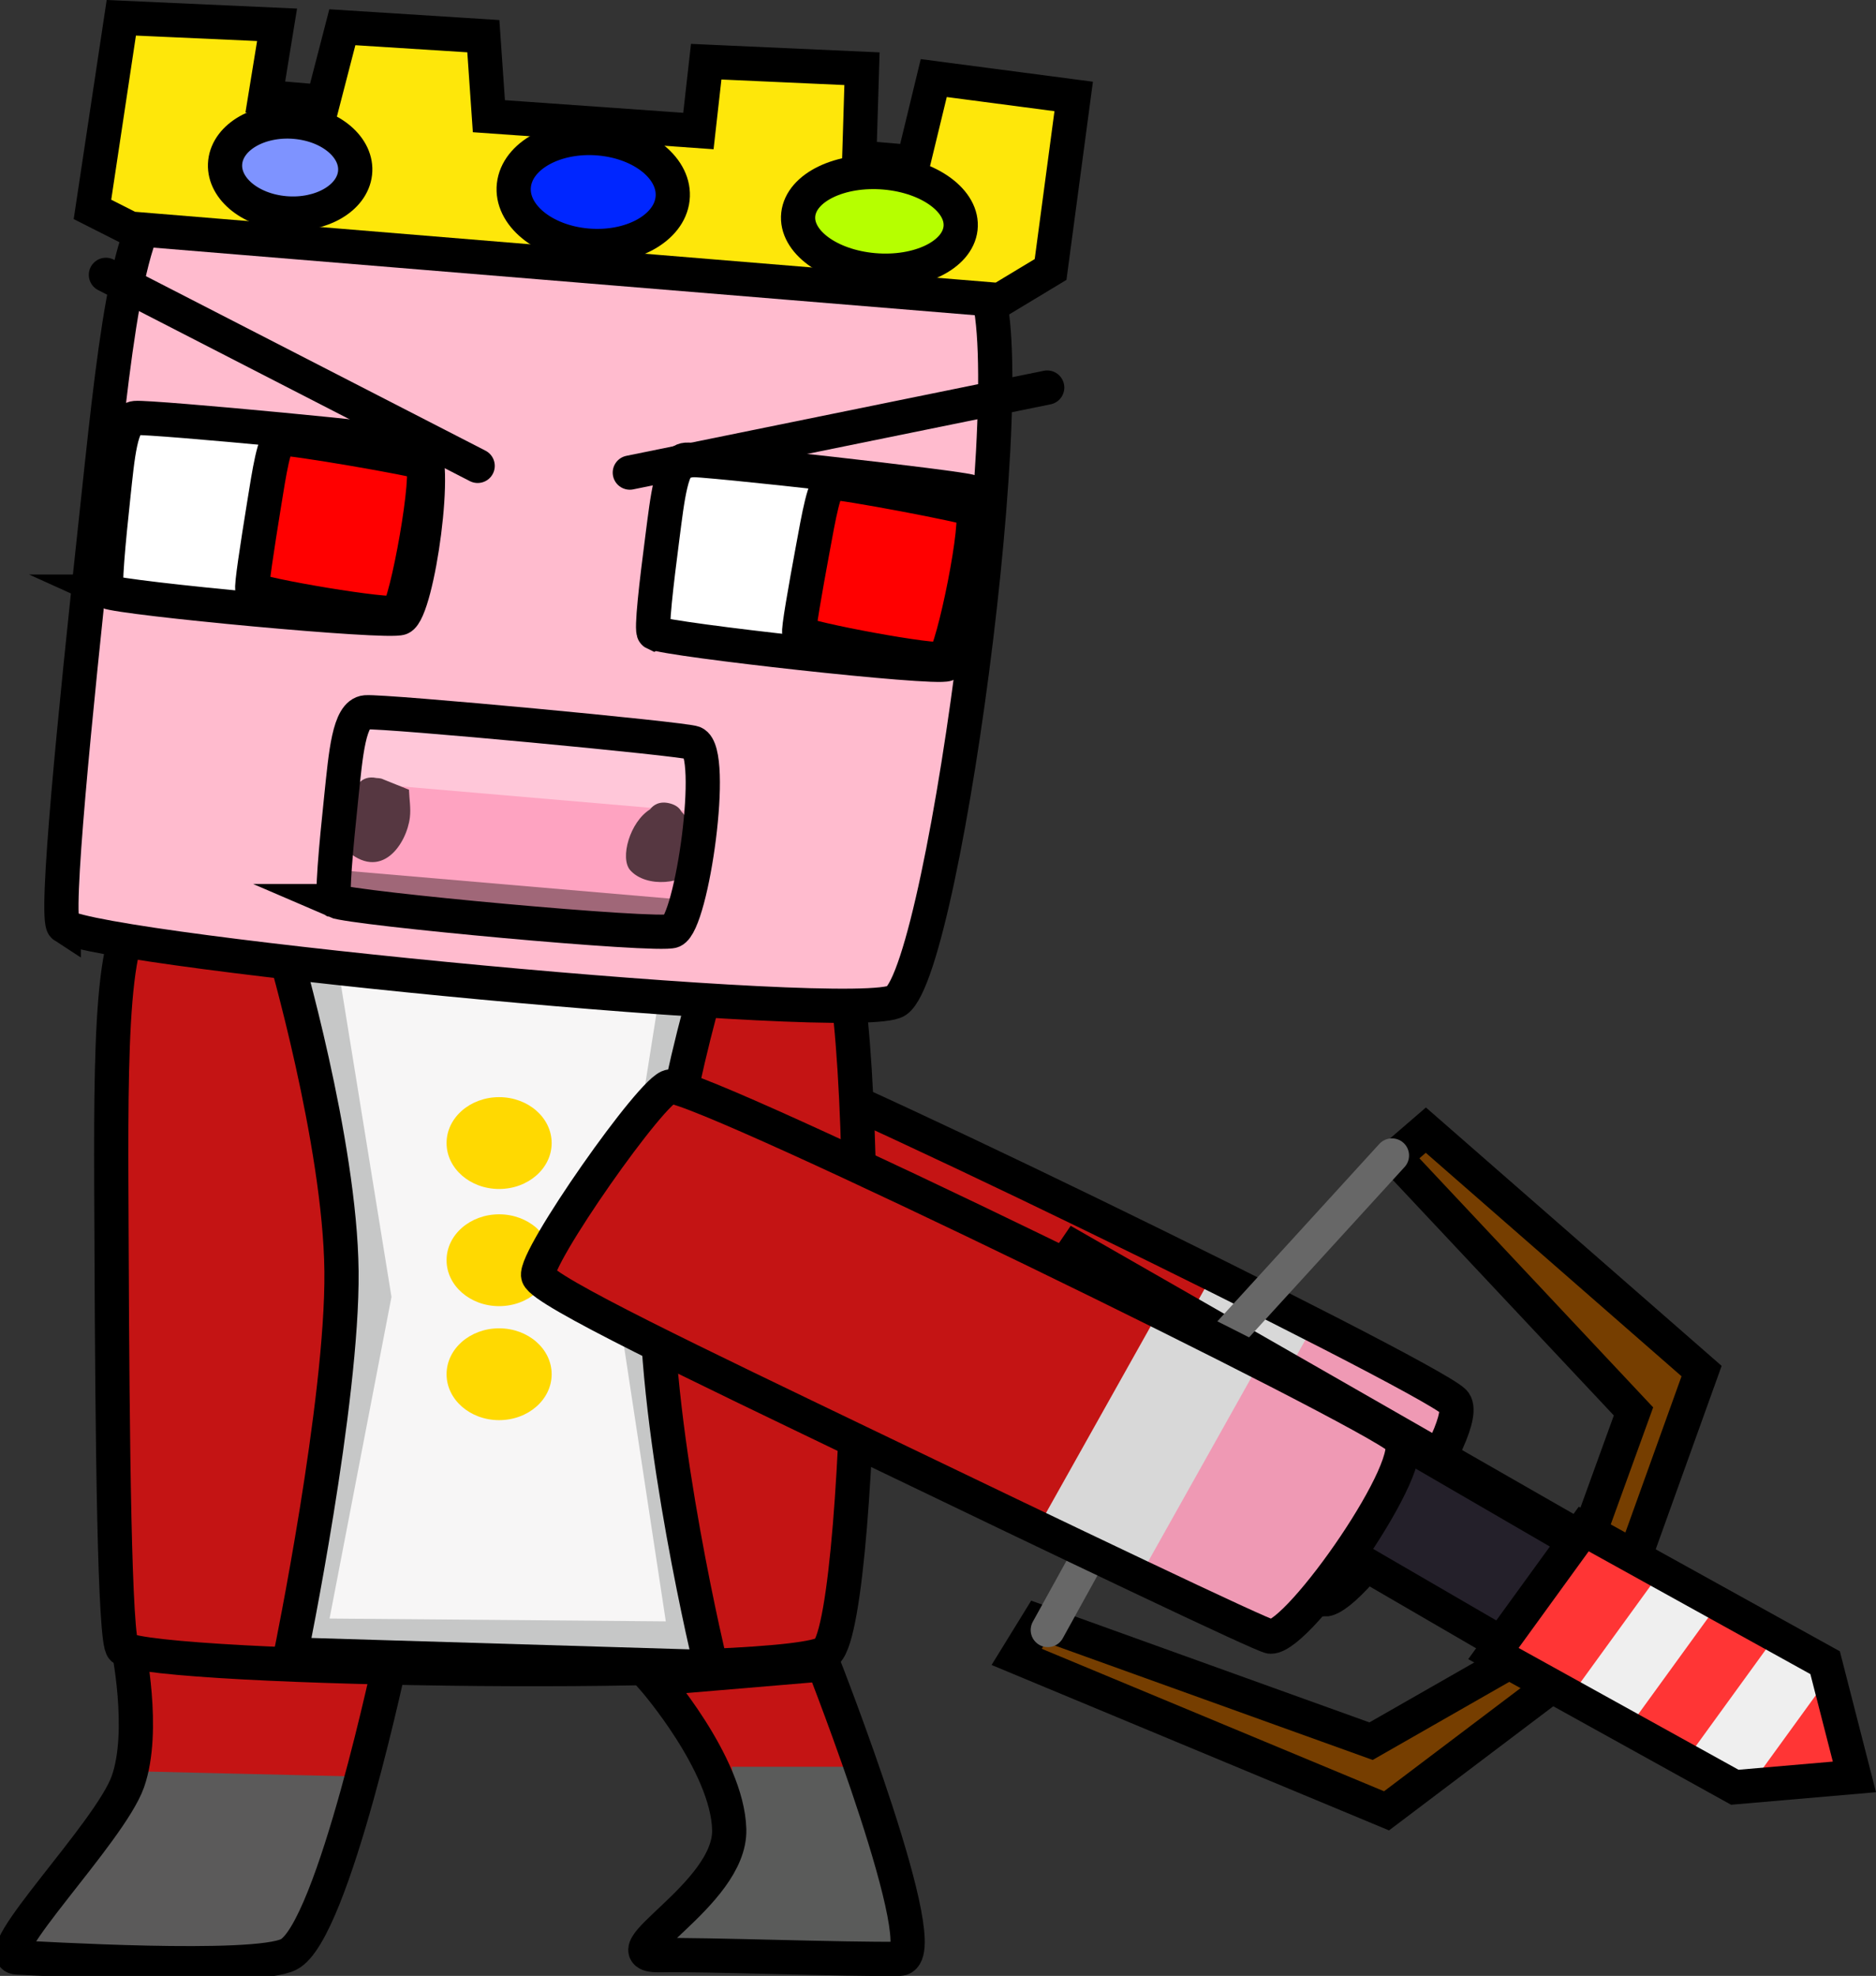 <svg version="1.1" xmlns="http://www.w3.org/2000/svg" xmlns:xlink="http://www.w3.org/1999/xlink" width="274.119" height="288.69" viewBox="0,0,274.119,288.69"><rect x="0" y="0" width="274.119" height="288.69" fill="#333333" stroke="none"/><g transform="translate(-164.218,-44.694)"><g data-paper-data="{&quot;isPaintingLayer&quot;:true}" fill-rule="nonzero" stroke-linejoin="miter" stroke-miterlimit="10" stroke-dasharray="" stroke-dashoffset="0" style="mix-blend-mode: normal"><g stroke-linecap="butt"><path d="M356.836,277.7c-0.985,-0.022 -31.012,-14.411 -59.145,-27.959c-24.237,-11.673 -47.156,-22.582 -47.847,-24.782c-0.764,-2.432 16.919,-27.681 19.319,-27.668c5.497,0.029 101.951,47.173 106.579,51.48c3.328,3.097 -14.664,29.023 -18.907,28.93z" fill="#c41414" stroke="none" stroke-width="0"/><path d="M360.511,278.98l-22.07,-11.339l16.291,-29.317l22.07,11.339z" fill="#ef99b4" stroke="none" stroke-width="NaN"/><path d="M339.608,267.812l-15.351,-6.34l16.176,-28.822l15.351,6.34z" fill="#d8d8d8" stroke="none" stroke-width="NaN"/><path d="M357.721,278.387c-0.985,-0.022 -31.012,-14.411 -59.145,-27.959c-24.237,-11.673 -47.156,-22.582 -47.847,-24.782c-0.764,-2.432 16.919,-27.681 19.319,-27.668c5.497,0.029 101.951,47.173 106.579,51.48c3.328,3.097 -14.664,29.023 -18.907,28.93z" fill="none" stroke="#000000" stroke-width="5"/></g><g data-paper-data="{&quot;index&quot;:null}"><path d="M388.347,286.482l-77.215,-44.248l10.297,-15.122l78.171,44.778z" fill="#773f00" stroke="#000000" stroke-width="5" stroke-linecap="round"/><path d="M315.957,281.596l48.596,17.491l19.386,-11.081l11.032,-15.211l7.931,-21.887l-34.89,-37.171l4.55,-3.926l40.289,35.203l-11.146,31.014l-11.032,15.211l-23.856,18.026l-54.047,-22.493z" fill="#763e00" stroke="#000000" stroke-width="5" stroke-linecap="round"/><path d="M387.13,286.823l-54.819,-31.846l10.435,-15.046l55.501,32.223z" fill="#24202a" stroke="#000000" stroke-width="5" stroke-linecap="round"/><path d="M317.32,282.847l19.921,-36.071l30.367,-33.261" fill="none" stroke="#676767" stroke-width="5" stroke-linecap="round"/><g stroke-linecap="butt"><path d="M395.661,268.716l11.74,6.501l-12.828,17.687l-11.74,-6.501z" fill="#ff3535" stroke="none" stroke-width="0"/><path d="M406.56,274.776l9.051,5.012l-12.828,17.687l-9.051,-5.012z" fill="#efefef" stroke="none" stroke-width="0"/><path d="M414.987,279.442l9.051,5.012l-12.828,17.687l-9.051,-5.012z" fill="#ff3535" stroke="none" stroke-width="0"/><path d="M423.387,284.117l9.051,5.012l-12.828,17.687l-9.051,-5.012z" fill="#efefef" stroke="none" stroke-width="0"/><path d="M432.064,288.899l2.532,15.285l-15.36,2.402z" fill="#ff3535" stroke="none" stroke-width="0"/><path d="M395.631,268.09l35.272,19.534l4.28,16.684l-17.477,1.512l-35.272,-19.534z" fill="none" stroke="#000000" stroke-width="5"/></g></g><g stroke-linecap="round"><path d="M222.059,284.62c0,0 -8.703,42.825 -15.355,46.265c-5.099,2.638 -37.422,0.579 -40.24,0.463c-4.542,-0.187 13.734,-19.054 16.414,-26.834c2.68,-7.78 0,-20.819 0,-20.819z" fill="#c41414" stroke="none" stroke-width="0"/><path d="M214.778,304.463l-7.148,21.976l-2.912,2.776l-12.972,0.925l-24.356,-1.157c0,0 12.014,-12.971 14.996,-17.627c1.956,-3.054 3.006,-7.588 3.006,-7.588z" fill="#5b5a5a" stroke="#5b5a5a" stroke-width="0.5"/><path d="M221.529,285.968c0,0 -8.58,40.987 -15.138,44.28c-5.027,2.524 -36.894,0.554 -39.673,0.443c-4.478,-0.179 13.54,-18.236 16.182,-25.683c2.642,-7.447 0,-19.926 0,-19.926z" fill="none" stroke="#000000" stroke-width="5"/></g><path d="M182.167,285.545c-1.227,-0.764 -1.538,-30.688 -1.646,-58.756c-0.093,-24.182 -0.527,-46.987 4.517,-48.579c5.577,-1.761 96.909,-0.453 100.008,1.388c7.099,4.218 5.601,100.787 0,106.41c-4.027,4.043 -97.592,2.827 -102.879,-0.463z" fill="#c41414" stroke="#000000" stroke-width="5" stroke-linecap="butt"/><g><g stroke-linecap="round"><path d="M269.182,182.323c0,0 -8.776,26.696 -9.001,49.041c-0.225,22.345 7.942,55.981 7.942,55.981l-61.419,-1.851c0,0 7.607,-37.02 7.413,-55.981c-0.195,-18.961 -8.472,-47.191 -8.472,-47.191z" fill="#f7f6f6" stroke="none" stroke-width="0"/><path d="M209.351,283.644l9.531,-49.504l-7.942,-49.041h52.948l-7.413,46.728l7.942,52.28z" fill="none" stroke="#c6c7c7" stroke-width="5"/><path d="M269.182,183.248c0,0 -8.776,26.696 -9.001,49.041c-0.225,22.345 7.942,55.981 7.942,55.981l-61.419,-1.851c0,0 7.607,-37.02 7.413,-55.981c-0.195,-18.961 -8.472,-47.191 -8.472,-47.191z" fill="none" stroke="#000000" stroke-width="5"/></g><path d="M229.471,211.701c0,-3.705 3.437,-6.708 7.677,-6.708c4.24,0 7.677,3.003 7.677,6.708c0,3.705 -3.437,6.708 -7.677,6.708c-4.24,0 -7.677,-3.003 -7.677,-6.708z" fill="#ffd901" stroke="none" stroke-width="NaN" stroke-linecap="butt"/><path d="M229.471,228.819c0,-3.705 3.437,-6.708 7.677,-6.708c4.24,0 7.677,3.003 7.677,6.708c0,3.705 -3.437,6.708 -7.677,6.708c-4.24,0 -7.677,-3.003 -7.677,-6.708z" fill="#ffd901" stroke="none" stroke-width="NaN" stroke-linecap="butt"/><path d="M229.471,245.475c0,-3.705 3.437,-6.708 7.677,-6.708c4.24,0 7.677,3.003 7.677,6.708c0,3.705 -3.437,6.708 -7.677,6.708c-4.24,0 -7.677,-3.003 -7.677,-6.708z" fill="#ffd901" stroke="none" stroke-width="NaN" stroke-linecap="butt"/></g><g stroke-linecap="round"><path d="M284.537,287.627c0,0 16.841,42.935 11.119,43.025c-7.804,0.123 -28.754,-0.67 -34.945,-0.525c-8.464,0.199 10.312,-8.752 10.06,-18.364c-0.252,-9.612 -11.119,-22.037 -11.119,-22.037z" fill="#c41414" stroke="none" stroke-width="0"/><path d="M287.581,303.075c0,0 2.937,6.68 3.852,10.468c1.086,4.495 3.561,16.135 3.561,16.135l-33.092,-1.157l10.325,-14.111c0,0 -0.042,-5.154 -0.281,-7.12c-0.191,-1.565 -0.513,-4.215 -0.513,-4.215z" fill="#5a5b5a" stroke="#5a5b5a" stroke-width="0.5"/><path d="M284.537,287.859c0,0 16.841,42.935 11.119,43.025c-7.804,0.123 -28.754,-0.67 -34.945,-0.525c-8.464,0.199 10.312,-8.752 10.06,-18.364c-0.252,-9.612 -11.119,-22.037 -11.119,-22.037z" fill="none" stroke="#000000" stroke-width="5"/></g><g><g><path d="M173.531,179.993c-1.366,-0.885 1.617,-30.697 4.634,-58.642c2.599,-24.076 4.639,-46.815 10.786,-47.887c6.796,-1.185 114.706,9.402 118.166,11.549c7.926,4.919 -4.663,100.872 -11.919,105.899c-5.217,3.614 -115.78,-7.109 -121.667,-10.92z" fill="#ffbbce" stroke="#000000" stroke-width="5" stroke-linecap="butt"/><path d="M179.881,131.135c-0.491,-0.226 0.19,-7.339 0.905,-14.005c0.616,-5.743 1.053,-11.171 3.199,-11.365c2.373,-0.215 40.414,3.412 41.656,3.962c2.845,1.259 -0.394,24.124 -2.882,25.255c-1.788,0.813 -40.764,-2.874 -42.878,-3.847z" fill="#ffffff" stroke="#000000" stroke-width="5" stroke-linecap="butt"/><path d="M201.107,130.76c-0.227,-0.196 0.727,-6.359 1.66,-12.133c0.804,-4.975 1.49,-9.677 2.583,-9.842c1.209,-0.182 19.984,3.026 20.56,3.505c1.319,1.096 -2.275,20.902 -3.62,21.878c-0.967,0.702 -20.206,-2.56 -21.183,-3.407z" fill="#ff0000" stroke="#000000" stroke-width="5" stroke-linecap="butt"/><path d="M259.792,137.157c-0.486,-0.234 0.354,-7.334 1.218,-13.986c0.745,-5.731 1.302,-11.151 3.453,-11.309c2.377,-0.175 40.33,4.102 41.56,4.673c2.817,1.307 -0.934,24.112 -3.446,25.201c-1.806,0.783 -40.691,-3.57 -42.784,-4.579z" fill="#ffffff" stroke="#000000" stroke-width="5" stroke-linecap="butt"/><path d="M281.022,137.145c-0.222,-0.2 0.869,-6.345 1.931,-12.103c0.915,-4.96 1.706,-9.65 2.803,-9.796c1.213,-0.162 19.913,3.367 20.478,3.855c1.294,1.118 -2.742,20.859 -4.109,21.812c-0.983,0.685 -20.145,-2.905 -21.103,-3.768z" fill="#ff0000" stroke="#000000" stroke-width="5" stroke-linecap="butt"/><g stroke="#000000" stroke-width="5"><path d="M204.703,48.319l-1.719,10.545l8.431,0.725l2.825,-10.915l20.602,1.306l0.812,11.692l30.614,2.166l1.14,-10.13l22.762,1.026l-0.397,12.983l7.904,0.679l2.98,-12.296l20.447,2.687l-3.377,25.279l-7.42,4.476l-127.043,-10.452l-5.537,-2.8l4.215,-27.996z" fill="#fee70a" stroke-linecap="round"/><path d="M205.861,75.847c-5.238,-0.45 -9.148,-3.804 -8.733,-7.491c0.415,-3.687 4.998,-6.311 10.236,-5.861c5.238,0.45 9.148,3.804 8.733,7.491c-0.415,3.687 -4.998,6.311 -10.236,5.861z" fill="#7e93ff" stroke-linecap="butt"/><path d="M250.02,80.572c-6.402,-0.55 -11.198,-4.501 -10.712,-8.824c0.487,-4.323 6.071,-7.381 12.474,-6.831c6.402,0.55 11.198,4.501 10.712,8.824c-0.487,4.323 -6.071,7.381 -12.474,6.831z" fill="#0026ff" stroke-linecap="butt"/><path d="M291.912,84.172c-6.548,-0.563 -11.496,-4.214 -11.053,-8.156c0.444,-3.941 6.111,-6.681 12.659,-6.118c6.548,0.563 11.496,4.214 11.053,8.156c-0.444,3.941 -6.111,6.681 -12.659,6.118z" fill="#b6ff00" stroke-linecap="butt"/></g><g stroke-linecap="butt"><path d="M212.748,175.38c-0.566,-0.248 0.153,-7.983 0.917,-15.231c0.658,-6.245 1.112,-12.148 3.577,-12.351c2.726,-0.225 46.491,3.877 47.924,4.48c3.282,1.381 -0.241,26.241 -3.091,27.461c-2.049,0.877 -46.888,-3.293 -49.328,-4.359z" fill="#fea3c1" stroke="none" stroke-width="0"/><path d="M216.713,159.064l1.088,-9.669l48.478,4.166l-1.088,9.669z" fill="#ffc7d9" stroke="none" stroke-width="0"/><path d="M219.23,158.365c0.429,0.014 0.732,0.094 0.732,0.094l4.014,1.615c0.045,1.346 0.294,2.699 0.135,4.039c-0.451,3.807 -4.173,9.587 -9.48,4.614c-1.805,-1.692 0.857,-6.928 1.5,-8.774c0,0 0.729,-2.093 3.098,-1.589z" fill="#563741" stroke="none" stroke-width="0.5"/><path d="M263.772,163.259c0.635,0.611 1.012,1.506 1.123,2.418c1.649,1.395 3.06,2.979 1.295,5.552c-1.889,2.755 -7.564,3.217 -9.879,0.614c-1.558,-1.752 -0.061,-7.064 2.882,-8.89c0.449,-0.589 1.343,-1.292 2.924,-0.872c0.929,0.247 1.414,0.701 1.655,1.178z" fill="#563741" stroke="none" stroke-width="0.5"/><path d="M213.111,176.885l0.57,-5.065l51.113,4.392l-0.57,5.065z" fill="#a06778" stroke="none" stroke-width="0"/><path d="M213.171,176.346c-0.566,-0.248 0.153,-7.983 0.917,-15.231c0.658,-6.245 1.112,-12.148 3.577,-12.351c2.726,-0.225 46.491,3.877 47.924,4.48c3.282,1.381 -0.241,26.241 -3.091,27.461c-2.049,0.877 -46.888,-3.293 -49.328,-4.359z" fill="none" stroke="#000000" stroke-width="5"/></g></g><path d="M234.012,112.762l-54.318,-27.912" fill="none" stroke="#000000" stroke-width="5" stroke-linecap="round"/><path d="M317.233,101.318l-60.986,12.425" fill="none" stroke="#000000" stroke-width="5" stroke-linecap="round"/></g><g stroke-linecap="butt"><path d="M348.99,283.132c-0.985,-0.021 -31.018,-14.401 -59.156,-27.942c-24.242,-11.666 -47.165,-22.568 -47.856,-24.768c-0.765,-2.432 16.908,-27.686 19.308,-27.674c5.497,0.027 101.969,47.142 106.599,51.449c3.329,3.096 -14.652,29.027 -18.895,28.935z" fill="#c41414" stroke="none" stroke-width="0"/><path d="M352.034,283.78l-22.169,-10.439l17.51,-28.742l22.169,10.439z" fill="#ef99b4" stroke="none" stroke-width="NaN"/><path d="M331.757,273.25l-15.354,-6.335l16.165,-28.827l15.354,6.335z" fill="#d8d8d8" stroke="none" stroke-width="NaN"/><path d="M349.875,283.82c-0.985,-0.021 -31.018,-14.401 -59.156,-27.942c-24.242,-11.666 -47.165,-22.568 -47.856,-24.768c-0.765,-2.432 16.908,-27.686 19.308,-27.674c5.497,0.027 101.969,47.142 106.599,51.449c3.329,3.096 -14.652,29.027 -18.895,28.935z" fill="none" stroke="#000000" stroke-width="5"/></g></g></g></svg>